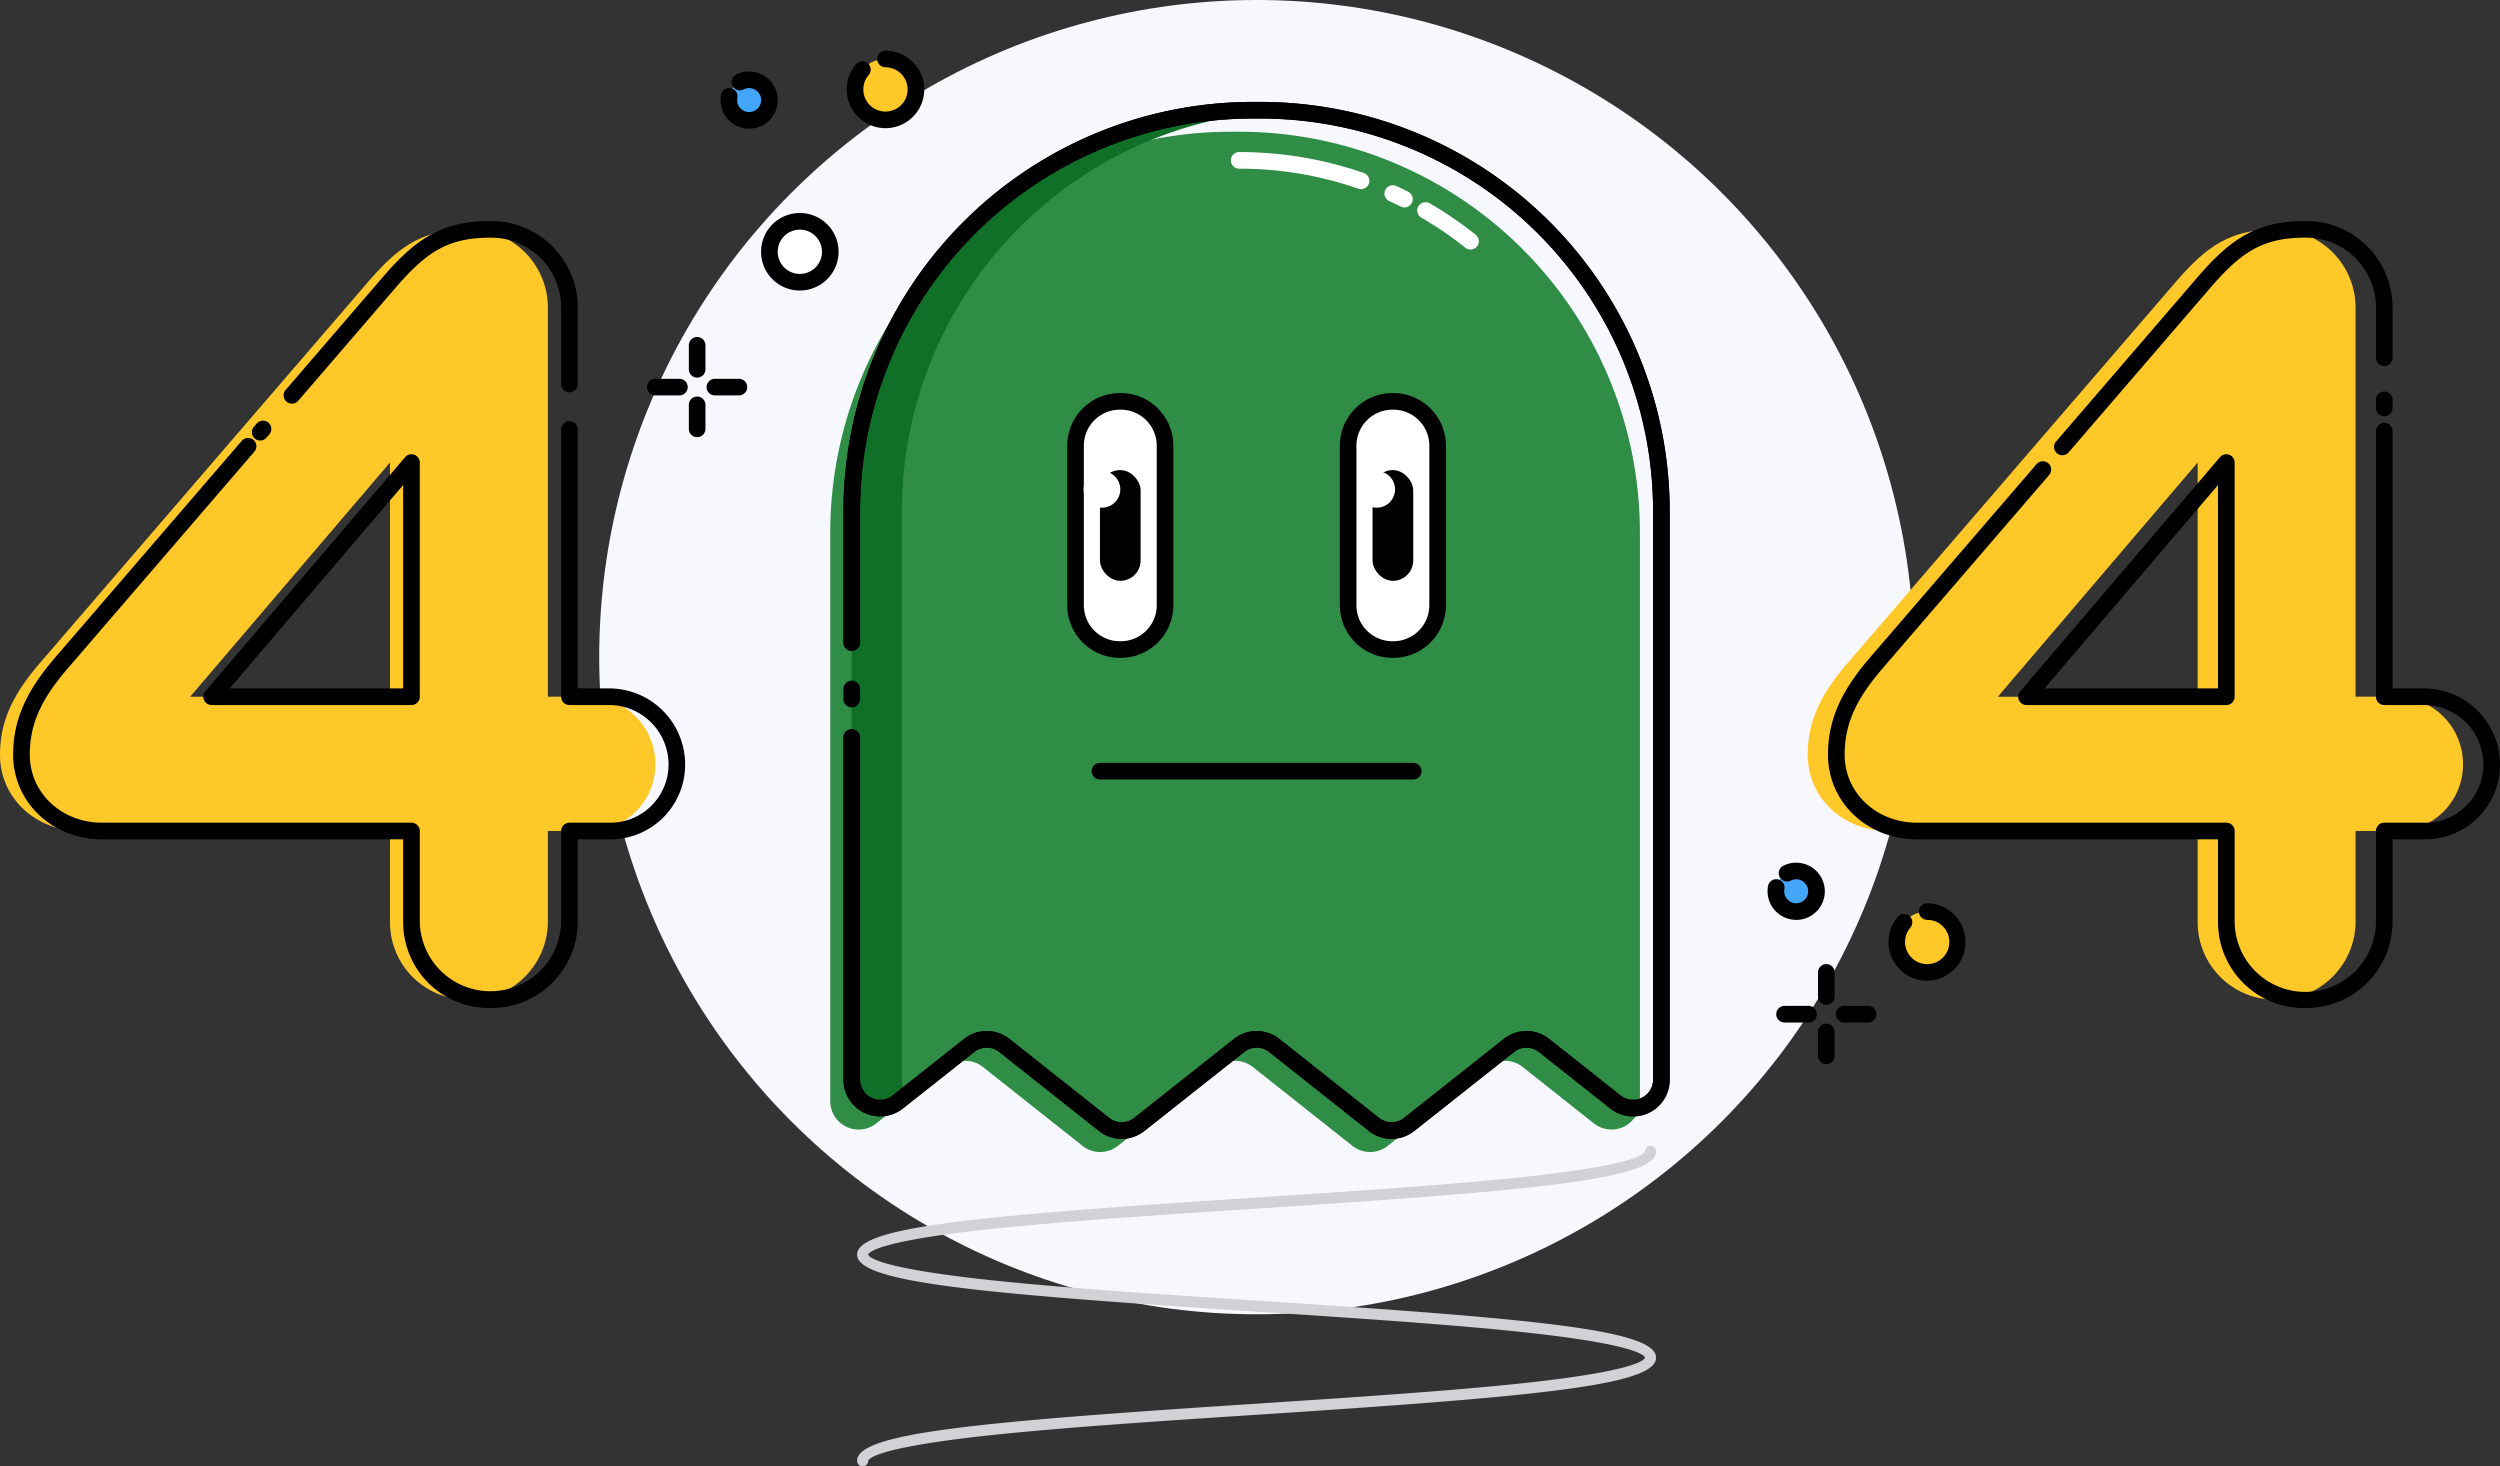 <svg xmlns="http://www.w3.org/2000/svg" width="381.895" height="224" viewBox="0 0 381.895 224">
  <rect x="0" y="0" width="381.895" height="224" fill="#333333" stroke="none"/>
  <g id="Illustration" transform="translate(-723.296 -97.167)">
    <g id="ghost" transform="translate(814.831 97.167)">
      <ellipse id="Ellipse_1" data-name="Ellipse 1" cx="100.419" cy="100.384" rx="100.419" ry="100.384" fill="#f6f8fd"/>
      <path id="Path_1" data-name="Path 1" d="M339.262,325.6l-10.892-8.622a4.336,4.336,0,0,0-5.384,0l-15.223,12.055a4.338,4.338,0,0,1-5.384,0l-15.23-12.057a4.336,4.336,0,0,0-5.382,0l-15.232,12.057a4.336,4.336,0,0,1-5.383,0l-15.234-12.058a4.336,4.336,0,0,0-5.382,0l-10.9,8.627a4.336,4.336,0,0,1-7.027-3.4v-86.87a61.221,61.221,0,0,1,61.22-61.22h1.237a61.221,61.221,0,0,1,61.221,61.22V322.2A4.336,4.336,0,0,1,339.262,325.6Z" transform="translate(-187.314 -153.99)" fill="#2f8d46"/>
      <g id="Group_1" data-name="Group 1" transform="translate(124.961 30.887)">
        <path id="Path_2" data-name="Path 2" d="M336.722,194.067a1.262,1.262,0,0,1-.789-.276,55.981,55.981,0,0,0-6.715-4.589,1.269,1.269,0,1,1,1.276-2.194,58.6,58.6,0,0,1,7.02,4.8,1.269,1.269,0,0,1-.792,2.262Z" transform="translate(-328.587 -186.837)" fill="#fff"/>
      </g>
      <g id="Group_2" data-name="Group 2" transform="translate(119.967 28.306)">
        <path id="Path_3" data-name="Path 3" d="M325.721,187.168a1.265,1.265,0,0,1-.565-.134q-.857-.425-1.729-.824a1.269,1.269,0,1,1,1.051-2.31q.914.416,1.81.862a1.269,1.269,0,0,1-.567,2.405Z" transform="translate(-322.684 -183.786)" fill="#fff"/>
      </g>
      <g id="Group_3" data-name="Group 3" transform="translate(96.485 23.228)">
        <path id="Path_4" data-name="Path 4" d="M314.825,183.455a1.259,1.259,0,0,1-.416-.071,55.311,55.311,0,0,0-18.208-3.062,1.269,1.269,0,0,1,0-2.538,57.859,57.859,0,0,1,19.041,3.2,1.27,1.27,0,0,1-.416,2.469Z" transform="translate(-294.931 -177.784)" fill="#fff"/>
      </g>
      <g id="Group_4" data-name="Group 4" transform="translate(38.579 16.838)">
        <path id="Path_5" data-name="Path 5" d="M234.15,318.322V231.452a61.222,61.222,0,0,1,58.01-61.137q-1.6-.082-3.211-.085h-1.237a61.221,61.221,0,0,0-61.221,61.221v86.869a4.337,4.337,0,0,0,7.028,3.4l1.318-1.044A4.283,4.283,0,0,1,234.15,318.322Z" transform="translate(-226.49 -170.231)" fill="#107028"/>
      </g>
      <g id="Group_5" data-name="Group 5" transform="translate(71.493 60.043)">
        <rect id="Rectangle_2" data-name="Rectangle 2" width="13.673" height="37.912" rx="6.837" transform="translate(1.269 1.269)" fill="#fff"/>
        <path id="Path_6" data-name="Path 6" d="M273.566,261.773h-.137a8.046,8.046,0,0,1-8.037-8.038V229.361a8.046,8.046,0,0,1,8.037-8.038h.137a8.046,8.046,0,0,1,8.037,8.038v24.375A8.046,8.046,0,0,1,273.566,261.773Zm-.137-37.912a5.505,5.505,0,0,0-5.5,5.5v24.375a5.505,5.505,0,0,0,5.5,5.5h.137a5.505,5.505,0,0,0,5.5-5.5V229.361a5.505,5.505,0,0,0-5.5-5.5Z" transform="translate(-265.392 -221.323)" fill="#010001"/>
      </g>
      <rect id="Rectangle_3" data-name="Rectangle 3" width="6.215" height="16.917" rx="3.107" transform="translate(76.491 71.808)" fill="#010001"/>
      <g id="Group_6" data-name="Group 6" transform="translate(113.134 60.043)">
        <rect id="Rectangle_4" data-name="Rectangle 4" width="13.673" height="37.912" rx="6.837" transform="translate(1.269 1.269)" fill="#fff"/>
        <path id="Path_7" data-name="Path 7" d="M322.782,261.773h-.137a8.046,8.046,0,0,1-8.037-8.038V229.361a8.046,8.046,0,0,1,8.037-8.038h.137a8.046,8.046,0,0,1,8.037,8.038v24.375A8.046,8.046,0,0,1,322.782,261.773Zm-.137-37.912a5.505,5.505,0,0,0-5.5,5.5v24.375a5.505,5.505,0,0,0,5.5,5.5h.137a5.505,5.505,0,0,0,5.5-5.5V229.361a5.505,5.505,0,0,0-5.5-5.5Z" transform="translate(-314.608 -221.323)" fill="#010001"/>
      </g>
      <rect id="Rectangle_5" data-name="Rectangle 5" width="6.215" height="16.917" rx="3.107" transform="translate(118.132 71.808)" fill="#010001"/>
      <path id="Path_8" data-name="Path 8" d="M323.557,238.2a2.8,2.8,0,1,1-2.8-2.8A2.8,2.8,0,0,1,323.557,238.2Z" transform="translate(-201.991 -163.447)" fill="#fff"/>
      <path id="Path_9" data-name="Path 9" d="M273.954,238.2a2.8,2.8,0,1,1-2.8-2.8A2.8,2.8,0,0,1,273.954,238.2Z" transform="translate(-194.356 -163.447)" fill="#fff"/>
      <g id="Group_7" data-name="Group 7" transform="translate(75.222 116.534)">
        <path id="Path_10" data-name="Path 10" d="M318.924,290.645H271.068a1.269,1.269,0,1,1,0-2.538h47.856a1.269,1.269,0,1,1,0,2.538Z" transform="translate(-269.799 -288.107)" fill="#010001"/>
      </g>
      <g id="Group_8" data-name="Group 8" transform="translate(37.31 103.976)">
        <path id="Path_11" data-name="Path 11" d="M226.259,277.349a1.269,1.269,0,0,1-1.269-1.269v-1.55a1.269,1.269,0,0,1,2.538,0v1.55A1.268,1.268,0,0,1,226.259,277.349Z" transform="translate(-224.99 -273.261)" fill="#010001"/>
      </g>
      <g id="Group_9" data-name="Group 9" transform="translate(37.31 15.569)">
        <path id="Path_12" data-name="Path 12" d="M267.493,327.134a5.594,5.594,0,0,1-3.478-1.215l-15.235-12.059a3.057,3.057,0,0,0-3.806,0l-10.9,8.626a5.605,5.605,0,0,1-9.084-4.4V265.826a1.269,1.269,0,1,1,2.538,0v52.265A3.068,3.068,0,0,0,232.5,320.5l10.9-8.626a5.587,5.587,0,0,1,6.957,0l15.235,12.059a3.056,3.056,0,0,0,3.806,0l15.233-12.057a5.58,5.58,0,0,1,6.957,0l15.229,12.056a3.056,3.056,0,0,0,3.807,0l15.224-12.055a5.581,5.581,0,0,1,6.958,0l10.892,8.622a3.067,3.067,0,0,0,4.971-2.405V231.221a60.02,60.02,0,0,0-59.951-59.952H287.48a60.02,60.02,0,0,0-59.952,59.952v20.107a1.269,1.269,0,1,1-2.538,0V231.221a62.561,62.561,0,0,1,62.49-62.49h1.237a62.561,62.561,0,0,1,62.49,62.49v86.868a5.6,5.6,0,0,1-9.084,4.4l-10.892-8.623a3.055,3.055,0,0,0-3.807,0L312.2,325.916a5.585,5.585,0,0,1-6.96,0L290.011,313.86a3.054,3.054,0,0,0-3.806,0l-15.233,12.057A5.59,5.59,0,0,1,267.493,327.134Z" transform="translate(-224.99 -168.731)" fill="#010001"/>
      </g>
      <g id="Group_10" data-name="Group 10" transform="translate(37.31 15.569)">
        <path id="Path_13" data-name="Path 13" d="M267.493,327.134a5.594,5.594,0,0,1-3.478-1.215l-15.235-12.059a3.057,3.057,0,0,0-3.806,0l-10.9,8.626a5.605,5.605,0,0,1-9.084-4.4V265.826a1.269,1.269,0,1,1,2.538,0v52.265A3.068,3.068,0,0,0,232.5,320.5l10.9-8.626a5.587,5.587,0,0,1,6.957,0l15.235,12.059a3.056,3.056,0,0,0,3.806,0l15.233-12.057a5.58,5.58,0,0,1,6.957,0l15.229,12.056a3.056,3.056,0,0,0,3.807,0l15.224-12.055a5.581,5.581,0,0,1,6.958,0l10.892,8.622a3.067,3.067,0,0,0,4.971-2.405V231.221a60.02,60.02,0,0,0-59.951-59.952H287.48a60.02,60.02,0,0,0-59.952,59.952v20.107a1.269,1.269,0,1,1-2.538,0V231.221a62.561,62.561,0,0,1,62.49-62.49h1.237a62.561,62.561,0,0,1,62.49,62.49v86.868a5.6,5.6,0,0,1-9.084,4.4l-10.892-8.623a3.055,3.055,0,0,0-3.807,0L312.2,325.916a5.585,5.585,0,0,1-6.96,0L290.011,313.86a3.054,3.054,0,0,0-3.806,0l-15.233,12.057A5.59,5.59,0,0,1,267.493,327.134Z" transform="translate(-224.99 -168.731)" fill="#010001"/>
      </g>
      <path id="Path_14" data-name="Path 14" d="M236.376,165.629a4.65,4.65,0,1,1-4.65-4.65A4.65,4.65,0,0,1,236.376,165.629Z" transform="translate(-188.001 -151.969)" fill="#ffc829"/>
      <g id="Group_11" data-name="Group 11" transform="translate(37.805 7.741)">
        <path id="Path_15" data-name="Path 15" d="M231.5,171.317a5.919,5.919,0,0,1-4.509-9.754,1.269,1.269,0,1,1,1.932,1.645,3.382,3.382,0,1,0,2.576-1.19,1.269,1.269,0,1,1,0-2.538,5.919,5.919,0,0,1,0,11.838Z" transform="translate(-225.575 -159.479)" fill="#010001"/>
      </g>
      <path id="Path_16" data-name="Path 16" d="M424.462,319.613a4.65,4.65,0,1,1-4.65-4.65A4.649,4.649,0,0,1,424.462,319.613Z" transform="translate(-216.952 -175.716)" fill="#ffc829"/>
      <g id="Group_12" data-name="Group 12" transform="translate(196.941 137.978)">
        <path id="Path_17" data-name="Path 17" d="M419.582,325.3a5.921,5.921,0,0,1-4.51-9.755,1.269,1.269,0,0,1,1.934,1.645,3.382,3.382,0,1,0,2.576-1.19,1.269,1.269,0,0,1,0-2.538,5.92,5.92,0,0,1,0,11.839Z" transform="translate(-413.662 -313.463)" fill="#010001"/>
      </g>
      <path id="Path_18" data-name="Path 18" d="M220.919,194.942a4.65,4.65,0,1,1-4.651-4.651A4.651,4.651,0,0,1,220.919,194.942Z" transform="translate(-185.622 -156.481)" fill="#fff"/>
      <g id="Group_13" data-name="Group 13" transform="translate(24.727 32.541)">
        <path id="Path_19" data-name="Path 19" d="M216.037,200.63a5.92,5.92,0,1,1,5.92-5.919A5.927,5.927,0,0,1,216.037,200.63Zm0-9.3a3.381,3.381,0,1,0,3.382,3.382A3.385,3.385,0,0,0,216.037,191.329Z" transform="translate(-210.118 -188.791)" fill="#010001"/>
      </g>
      <circle id="Ellipse_2" data-name="Ellipse 2" cx="3.1" cy="3.1" r="3.1" transform="translate(19.796 12.188)" fill="#44a6fa"/>
      <g id="Group_14" data-name="Group 14" transform="translate(18.527 10.919)">
        <path id="Path_20" data-name="Path 20" d="M207.159,171.973a4.374,4.374,0,0,1-4.369-4.369,4.433,4.433,0,0,1,.074-.806,1.269,1.269,0,0,1,2.5.467,1.867,1.867,0,0,0-.031.339,1.831,1.831,0,1,0,1.831-1.831,1.809,1.809,0,0,0-.824.195,1.269,1.269,0,1,1-1.146-2.264,4.369,4.369,0,1,1,1.97,8.27Z" transform="translate(-202.79 -163.235)" fill="#010001"/>
      </g>
      <circle id="Ellipse_3" data-name="Ellipse 3" cx="3.1" cy="3.1" r="3.1" transform="translate(179.748 133.05)" fill="#44a6fa"/>
      <g id="Group_15" data-name="Group 15" transform="translate(178.479 131.781)">
        <path id="Path_21" data-name="Path 21" d="M396.21,314.873a4.376,4.376,0,0,1-4.3-5.175,1.269,1.269,0,0,1,2.5.468,1.861,1.861,0,0,0-.03.338,1.831,1.831,0,1,0,1.831-1.831,1.791,1.791,0,0,0-.824.2,1.269,1.269,0,0,1-1.146-2.266,4.37,4.37,0,1,1,1.97,8.27Z" transform="translate(-391.841 -306.135)" fill="#010001"/>
      </g>
      <g id="Group_20" data-name="Group 20" transform="translate(7.307 51.481)">
        <g id="Group_16" data-name="Group 16" transform="translate(6.383)">
          <path id="Path_22" data-name="Path 22" d="M198.342,217.4a1.268,1.268,0,0,1-1.269-1.269v-3.668a1.269,1.269,0,1,1,2.538,0v3.668A1.269,1.269,0,0,1,198.342,217.4Z" transform="translate(-197.073 -211.197)" fill="#010001"/>
        </g>
        <g id="Group_17" data-name="Group 17" transform="translate(0 6.383)">
          <path id="Path_23" data-name="Path 23" d="M194.466,221.279H190.8a1.269,1.269,0,0,1,0-2.538h3.668a1.269,1.269,0,1,1,0,2.538Z" transform="translate(-189.529 -218.741)" fill="#010001"/>
        </g>
        <g id="Group_18" data-name="Group 18" transform="translate(6.383 9.097)">
          <path id="Path_24" data-name="Path 24" d="M198.342,228.156a1.269,1.269,0,0,1-1.269-1.269v-3.669a1.269,1.269,0,1,1,2.538,0v3.669A1.27,1.27,0,0,1,198.342,228.156Z" transform="translate(-197.073 -221.949)" fill="#010001"/>
        </g>
        <g id="Group_19" data-name="Group 19" transform="translate(9.097 6.383)">
          <path id="Path_25" data-name="Path 25" d="M205.218,221.279H201.55a1.269,1.269,0,1,1,0-2.538h3.668a1.269,1.269,0,0,1,0,2.538Z" transform="translate(-200.281 -218.741)" fill="#010001"/>
        </g>
      </g>
      <g id="Group_25" data-name="Group 25" transform="translate(179.8 147.275)">
        <g id="Group_21" data-name="Group 21" transform="translate(6.383)">
          <path id="Path_26" data-name="Path 26" d="M402.215,330.662a1.27,1.27,0,0,1-1.269-1.269v-3.668a1.269,1.269,0,1,1,2.538,0v3.668A1.27,1.27,0,0,1,402.215,330.662Z" transform="translate(-400.946 -324.456)" fill="#010001"/>
        </g>
        <g id="Group_22" data-name="Group 22" transform="translate(0 6.382)">
          <path id="Path_27" data-name="Path 27" d="M398.339,334.537h-3.668a1.269,1.269,0,0,1,0-2.538h3.668a1.269,1.269,0,1,1,0,2.538Z" transform="translate(-393.402 -331.999)" fill="#010001"/>
        </g>
        <g id="Group_23" data-name="Group 23" transform="translate(6.383 9.097)">
          <path id="Path_28" data-name="Path 28" d="M402.215,341.413a1.269,1.269,0,0,1-1.269-1.269v-3.667a1.269,1.269,0,0,1,2.538,0v3.667A1.269,1.269,0,0,1,402.215,341.413Z" transform="translate(-400.946 -335.208)" fill="#010001"/>
        </g>
        <g id="Group_24" data-name="Group 24" transform="translate(9.098 6.382)">
          <path id="Path_29" data-name="Path 29" d="M409.092,334.537h-3.668a1.269,1.269,0,1,1,0-2.538h3.668a1.269,1.269,0,0,1,0,2.538Z" transform="translate(-404.155 -331.999)" fill="#010001"/>
        </g>
      </g>
      <g id="Group_26" data-name="Group 26" transform="translate(39.394 175.055)">
        <path id="Path_30" data-name="Path 30" d="M228.3,406.259a.852.852,0,0,1-.845-.855c0-4.283,18.579-5.945,60.972-8.72,14.5-.948,29.487-1.929,40.674-3.124,16.811-1.8,18.573-3.455,18.713-3.922-.14-.435-1.9-2.094-18.714-3.89-11.189-1.195-26.178-2.175-40.676-3.124-42.391-2.773-60.969-4.436-60.969-8.719s18.578-5.941,60.969-8.713c14.5-.948,29.484-1.928,40.673-3.122,16.812-1.795,18.576-3.454,18.717-3.919a.839.839,0,0,1,.845-.838.852.852,0,0,1,.845.855c0,4.279-18.578,5.941-60.969,8.714-14.495.948-29.484,1.927-40.672,3.121-16.812,1.795-18.577,3.454-18.718,3.919.14.435,1.9,2.093,18.714,3.889,11.189,1.2,26.179,2.176,40.676,3.125,42.391,2.773,60.969,4.436,60.969,8.719s-18.577,5.945-60.967,8.718c-14.5.948-29.488,1.93-40.678,3.125-16.812,1.8-18.575,3.455-18.714,3.921A.839.839,0,0,1,228.3,406.259Z" transform="translate(-227.453 -357.314)" fill="#d0d2d6"/>
      </g>
    </g>
    <g id="_404" data-name="404" transform="translate(723.296 130.936)">
      <g id="Group_28" data-name="Group 28">
        <path id="Path_31" data-name="Path 31" d="M132.279,283.674H85.014c-6.729,0-12.309-4.923-12.309-11.652,0-5.252,2.133-9.355,5.907-13.786L128.5,200.3c4.759-5.58,8.369-8.534,15.755-8.534a11.978,11.978,0,0,1,12.145,11.98v59.41h6.072a10.3,10.3,0,0,1,10.34,10.341,10.158,10.158,0,0,1-10.34,10.174H156.4V297.46a11.979,11.979,0,0,1-12.145,11.981,11.84,11.84,0,0,1-11.98-11.981Zm0-20.515V227.383l-30.526,35.776Z" transform="translate(-72.705 -190.5)" fill="#ffc829"/>
        <g id="Group_27" data-name="Group 27" transform="translate(2.013)">
          <path id="Path_32" data-name="Path 32" d="M147.908,310.48a13.109,13.109,0,0,1-13.25-13.25V284.712h-46c-7.614,0-13.578-5.676-13.578-12.921,0-5.129,1.858-9.5,6.211-14.609l28.715-33.343a1.269,1.269,0,0,1,1.924,1.657L83.223,258.833c-3.977,4.669-5.6,8.424-5.6,12.958,0,5.822,4.85,10.383,11.04,10.383h47.266a1.269,1.269,0,0,1,1.269,1.269v13.786a10.794,10.794,0,0,0,21.587,0V283.443a1.269,1.269,0,0,1,1.269-1.269h6.072a8.893,8.893,0,0,0,9.07-8.9,9.081,9.081,0,0,0-9.07-9.072h-6.072a1.268,1.268,0,0,1-1.269-1.269V222.092a1.269,1.269,0,0,1,2.538,0v39.567h4.8a11.622,11.622,0,0,1,11.608,11.61,11.4,11.4,0,0,1-11.608,11.443h-4.8v12.517A13.191,13.191,0,0,1,147.908,310.48ZM135.928,264.2H105.4a1.269,1.269,0,0,1-.965-2.092l30.526-35.777a1.269,1.269,0,0,1,2.234.824v35.776A1.268,1.268,0,0,1,135.928,264.2Zm-27.775-2.538h26.506V230.595Zm4.666-37.868a1.27,1.27,0,0,1-.962-2.1l.426-.494a1.269,1.269,0,1,1,1.924,1.657l-.426.494A1.268,1.268,0,0,1,112.819,223.791Zm4.85-5.632a1.269,1.269,0,0,1-.961-2.1l14.483-16.817c5.076-5.951,9.058-8.975,16.718-8.975a13.19,13.19,0,0,1,13.414,13.25v11.645a1.269,1.269,0,1,1-2.538,0V203.519a10.679,10.679,0,0,0-10.875-10.711c-6.751,0-10.018,2.5-14.79,8.089l-14.487,16.822A1.265,1.265,0,0,1,117.669,218.159Z" transform="translate(-75.084 -190.269)" fill="#010001"/>
        </g>
      </g>
      <g id="Group_30" data-name="Group 30" transform="translate(276.137)">
        <path id="Path_33" data-name="Path 33" d="M458.652,283.674H411.387c-6.729,0-12.309-4.923-12.309-11.652,0-5.252,2.135-9.355,5.908-13.786L454.878,200.3c4.759-5.58,8.369-8.534,15.755-8.534a11.979,11.979,0,0,1,12.145,11.98v59.41h6.073A10.3,10.3,0,0,1,499.189,273.5a10.158,10.158,0,0,1-10.338,10.174h-6.073V297.46a11.979,11.979,0,0,1-12.145,11.981,11.841,11.841,0,0,1-11.981-11.981Zm0-20.515V227.383l-30.525,35.776Z" transform="translate(-399.078 -190.5)" fill="#ffc829"/>
        <g id="Group_29" data-name="Group 29" transform="translate(3.108)">
          <path id="Path_34" data-name="Path 34" d="M475.576,310.48a13.11,13.11,0,0,1-13.251-13.25V284.712h-46c-7.614,0-13.578-5.676-13.578-12.921,0-5.128,1.858-9.5,6.211-14.609L434.608,227.4a1.269,1.269,0,1,1,1.923,1.657l-25.641,29.773c-3.977,4.669-5.6,8.425-5.6,12.958,0,5.822,4.85,10.383,11.04,10.383h47.265a1.269,1.269,0,0,1,1.269,1.269v13.786a10.794,10.794,0,0,0,21.588,0V283.443a1.27,1.27,0,0,1,1.269-1.269h6.073a8.893,8.893,0,0,0,9.07-8.9,9.081,9.081,0,0,0-9.07-9.072H487.72a1.269,1.269,0,0,1-1.269-1.269V222.367a1.269,1.269,0,0,1,2.538,0v39.293h4.8a11.622,11.622,0,0,1,11.608,11.61,11.4,11.4,0,0,1-11.608,11.443h-4.8v12.517A13.191,13.191,0,0,1,475.576,310.48ZM463.594,264.2H433.069a1.268,1.268,0,0,1-.965-2.092l30.526-35.777a1.269,1.269,0,0,1,2.234.824v35.776A1.268,1.268,0,0,1,463.594,264.2Zm-27.774-2.538h26.505V230.595Zm2.73-35.621a1.269,1.269,0,0,1-.961-2.1l21.27-24.7c5.076-5.951,9.057-8.975,16.718-8.975a13.19,13.19,0,0,1,13.413,13.25v7.632a1.269,1.269,0,1,1-2.538,0v-7.632a10.679,10.679,0,0,0-10.875-10.711c-6.752,0-10.019,2.5-14.79,8.089l-21.273,24.7A1.266,1.266,0,0,1,438.55,226.039Zm49.17-5.96a1.269,1.269,0,0,1-1.269-1.269v-1.231a1.269,1.269,0,0,1,2.538,0v1.231A1.269,1.269,0,0,1,487.72,220.079Z" transform="translate(-402.751 -190.269)" fill="#010001"/>
        </g>
      </g>
    </g>
  </g>
</svg>
